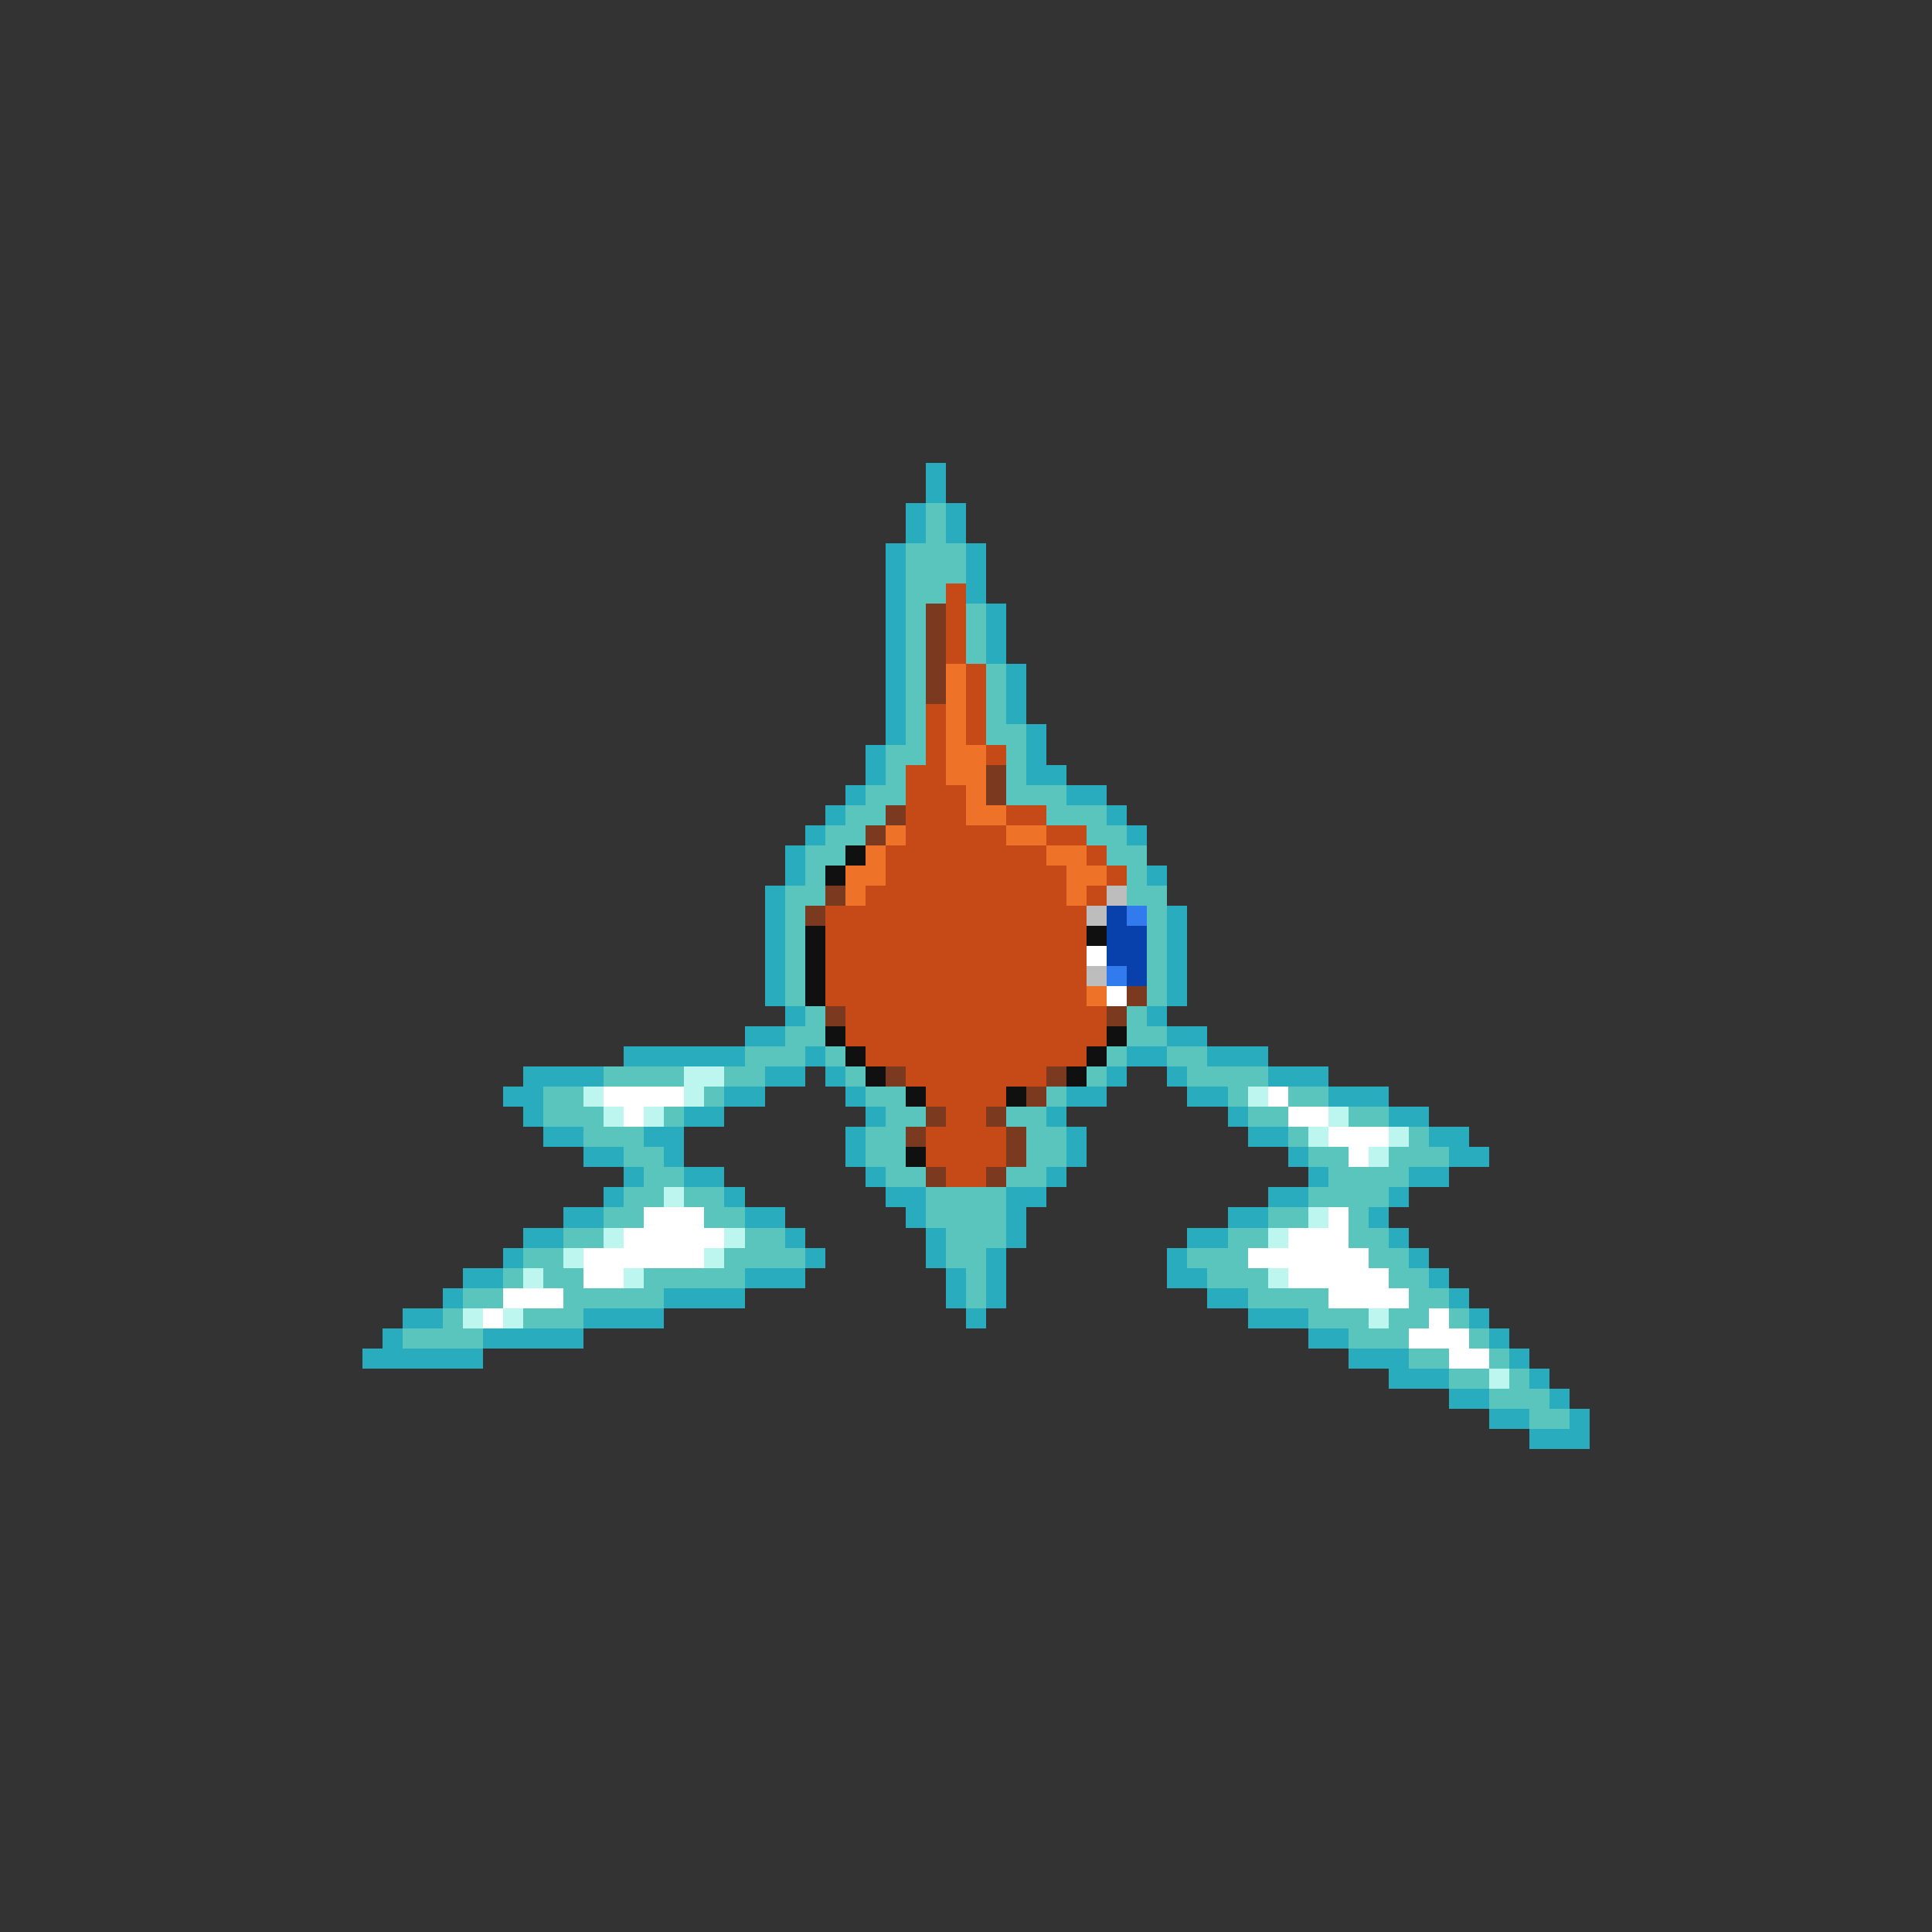 <svg xmlns="http://www.w3.org/2000/svg" viewBox="0 -0.5 96 96" shape-rendering="crispEdges">
<rect x="0" y="-0.5" width="96" height="96" fill="#333333" stroke="none"/>
<path stroke="#29acbd" d="M46 23h1M46 24h1M45 25h1M47 25h1M45 26h1M47 26h1M44 27h1M48 27h1M44 28h1M48 28h1M44 29h1M48 29h1M44 30h1M49 30h1M44 31h1M49 31h1M44 32h1M49 32h1M44 33h1M50 33h1M44 34h1M50 34h1M44 35h1M50 35h1M44 36h1M51 36h1M43 37h1M51 37h1M43 38h1M51 38h2M42 39h1M53 39h2M41 40h1M55 40h1M40 41h1M56 41h1M39 42h1M39 43h1M57 43h1M38 44h1M38 45h1M58 45h1M38 46h1M58 46h1M38 47h1M58 47h1M38 48h1M58 48h1M38 49h1M58 49h1M39 50h1M57 50h1M37 51h2M58 51h2M31 52h6M40 52h1M56 52h2M60 52h3M26 53h4M38 53h2M41 53h1M55 53h1M58 53h1M63 53h3M25 54h2M36 54h2M42 54h1M53 54h2M59 54h2M66 54h3M26 55h1M34 55h2M43 55h1M52 55h1M61 55h1M69 55h2M27 56h2M32 56h2M42 56h1M53 56h1M62 56h2M71 56h2M29 57h2M33 57h1M42 57h1M53 57h1M64 57h1M72 57h2M31 58h1M34 58h2M43 58h1M52 58h1M65 58h1M70 58h2M30 59h1M36 59h1M44 59h2M50 59h2M63 59h2M69 59h1M28 60h2M37 60h2M45 60h1M50 60h1M61 60h2M68 60h1M26 61h2M39 61h1M46 61h1M50 61h1M59 61h2M69 61h1M25 62h1M40 62h1M46 62h1M49 62h1M58 62h1M70 62h1M23 63h2M37 63h3M47 63h1M49 63h1M58 63h2M71 63h1M22 64h1M33 64h4M47 64h1M49 64h1M60 64h2M72 64h1M20 65h2M29 65h4M48 65h1M62 65h3M73 65h1M19 66h1M24 66h5M65 66h2M74 66h1M18 67h6M67 67h3M75 67h1M69 68h3M76 68h1M72 69h2M77 69h1M74 70h2M78 70h1M76 71h3" />
<path stroke="#5ac5bd" d="M46 25h1M46 26h1M45 27h3M45 28h3M45 29h2M45 30h1M48 30h1M45 31h1M48 31h1M45 32h1M48 32h1M45 33h1M49 33h1M45 34h1M49 34h1M45 35h1M49 35h1M45 36h1M49 36h2M44 37h2M50 37h1M44 38h1M50 38h1M43 39h2M50 39h3M42 40h2M52 40h3M41 41h2M54 41h2M40 42h2M55 42h2M40 43h1M56 43h1M39 44h2M56 44h2M39 45h1M57 45h1M39 46h1M57 46h1M39 47h1M57 47h1M39 48h1M57 48h1M39 49h1M57 49h1M40 50h1M56 50h1M39 51h2M56 51h2M37 52h3M41 52h1M55 52h1M58 52h2M30 53h4M36 53h2M42 53h1M54 53h1M59 53h4M27 54h2M35 54h1M43 54h2M52 54h1M61 54h1M64 54h2M27 55h3M33 55h1M44 55h2M50 55h2M62 55h2M67 55h2M29 56h3M43 56h2M51 56h2M64 56h1M70 56h1M31 57h2M43 57h2M51 57h2M65 57h2M69 57h3M32 58h2M44 58h2M50 58h2M66 58h4M31 59h2M34 59h2M46 59h4M65 59h4M30 60h2M35 60h2M46 60h4M63 60h2M67 60h1M28 61h2M37 61h2M47 61h3M61 61h2M67 61h2M26 62h2M36 62h4M47 62h2M59 62h3M68 62h2M25 63h1M27 63h2M32 63h5M48 63h1M60 63h3M69 63h2M23 64h2M28 64h5M48 64h1M62 64h4M70 64h2M22 65h1M26 65h3M65 65h3M69 65h2M72 65h1M20 66h4M67 66h3M73 66h1M70 67h2M74 67h1M72 68h2M75 68h1M74 69h3M76 70h2" />
<path stroke="#c54a18" d="M47 29h1M47 30h1M47 31h1M47 32h1M48 33h1M48 34h1M46 35h1M48 35h1M46 36h1M48 36h1M46 37h1M49 37h1M45 38h2M45 39h3M45 40h3M50 40h2M45 41h5M52 41h2M44 42h8M54 42h1M44 43h9M55 43h1M43 44h10M54 44h1M41 45h13M41 46h13M41 47h13M41 48h13M41 49h13M42 50h13M42 51h13M43 52h11M45 53h7M46 54h4M47 55h2M46 56h4M46 57h4M47 58h2" />
<path stroke="#7b3920" d="M46 30h1M46 31h1M46 32h1M46 33h1M46 34h1M49 38h1M49 39h1M44 40h1M43 41h1M41 44h1M40 45h1M56 49h1M41 50h1M55 50h1M44 53h1M52 53h1M51 54h1M46 55h1M49 55h1M45 56h1M50 56h1M50 57h1M46 58h1M49 58h1" />
<path stroke="#ee7329" d="M47 33h1M47 34h1M47 35h1M47 36h1M47 37h2M47 38h2M48 39h1M48 40h2M44 41h1M50 41h2M43 42h1M52 42h2M42 43h2M53 43h2M42 44h1M53 44h1M54 49h1" />
<path stroke="#101010" d="M42 42h1M41 43h1M40 46h1M54 46h1M40 47h1M40 48h1M40 49h1M41 51h1M55 51h1M42 52h1M54 52h1M43 53h1M53 53h1M45 54h1M50 54h1M45 57h1" />
<path stroke="#bdbdbd" d="M55 44h1M54 45h1M54 48h1" />
<path stroke="#0841ac" d="M55 45h1M55 46h2M55 47h2M56 48h1" />
<path stroke="#317bee" d="M56 45h1M55 48h1" />
<path stroke="#ffffff" d="M54 47h1M55 49h1M30 54h4M63 54h1M31 55h1M64 55h2M66 56h3M67 57h1M32 60h3M66 60h1M31 61h5M64 61h3M29 62h6M62 62h6M29 63h2M64 63h5M25 64h3M66 64h4M24 65h1M71 65h1M70 66h3M72 67h2" />
<path stroke="#bdf6ee" d="M34 53h2M29 54h1M34 54h1M62 54h1M30 55h1M32 55h1M66 55h1M65 56h1M69 56h1M68 57h1M33 59h1M65 60h1M30 61h1M36 61h1M63 61h1M28 62h1M35 62h1M26 63h1M31 63h1M63 63h1M23 65h1M25 65h1M68 65h1M74 68h1" />
</svg>